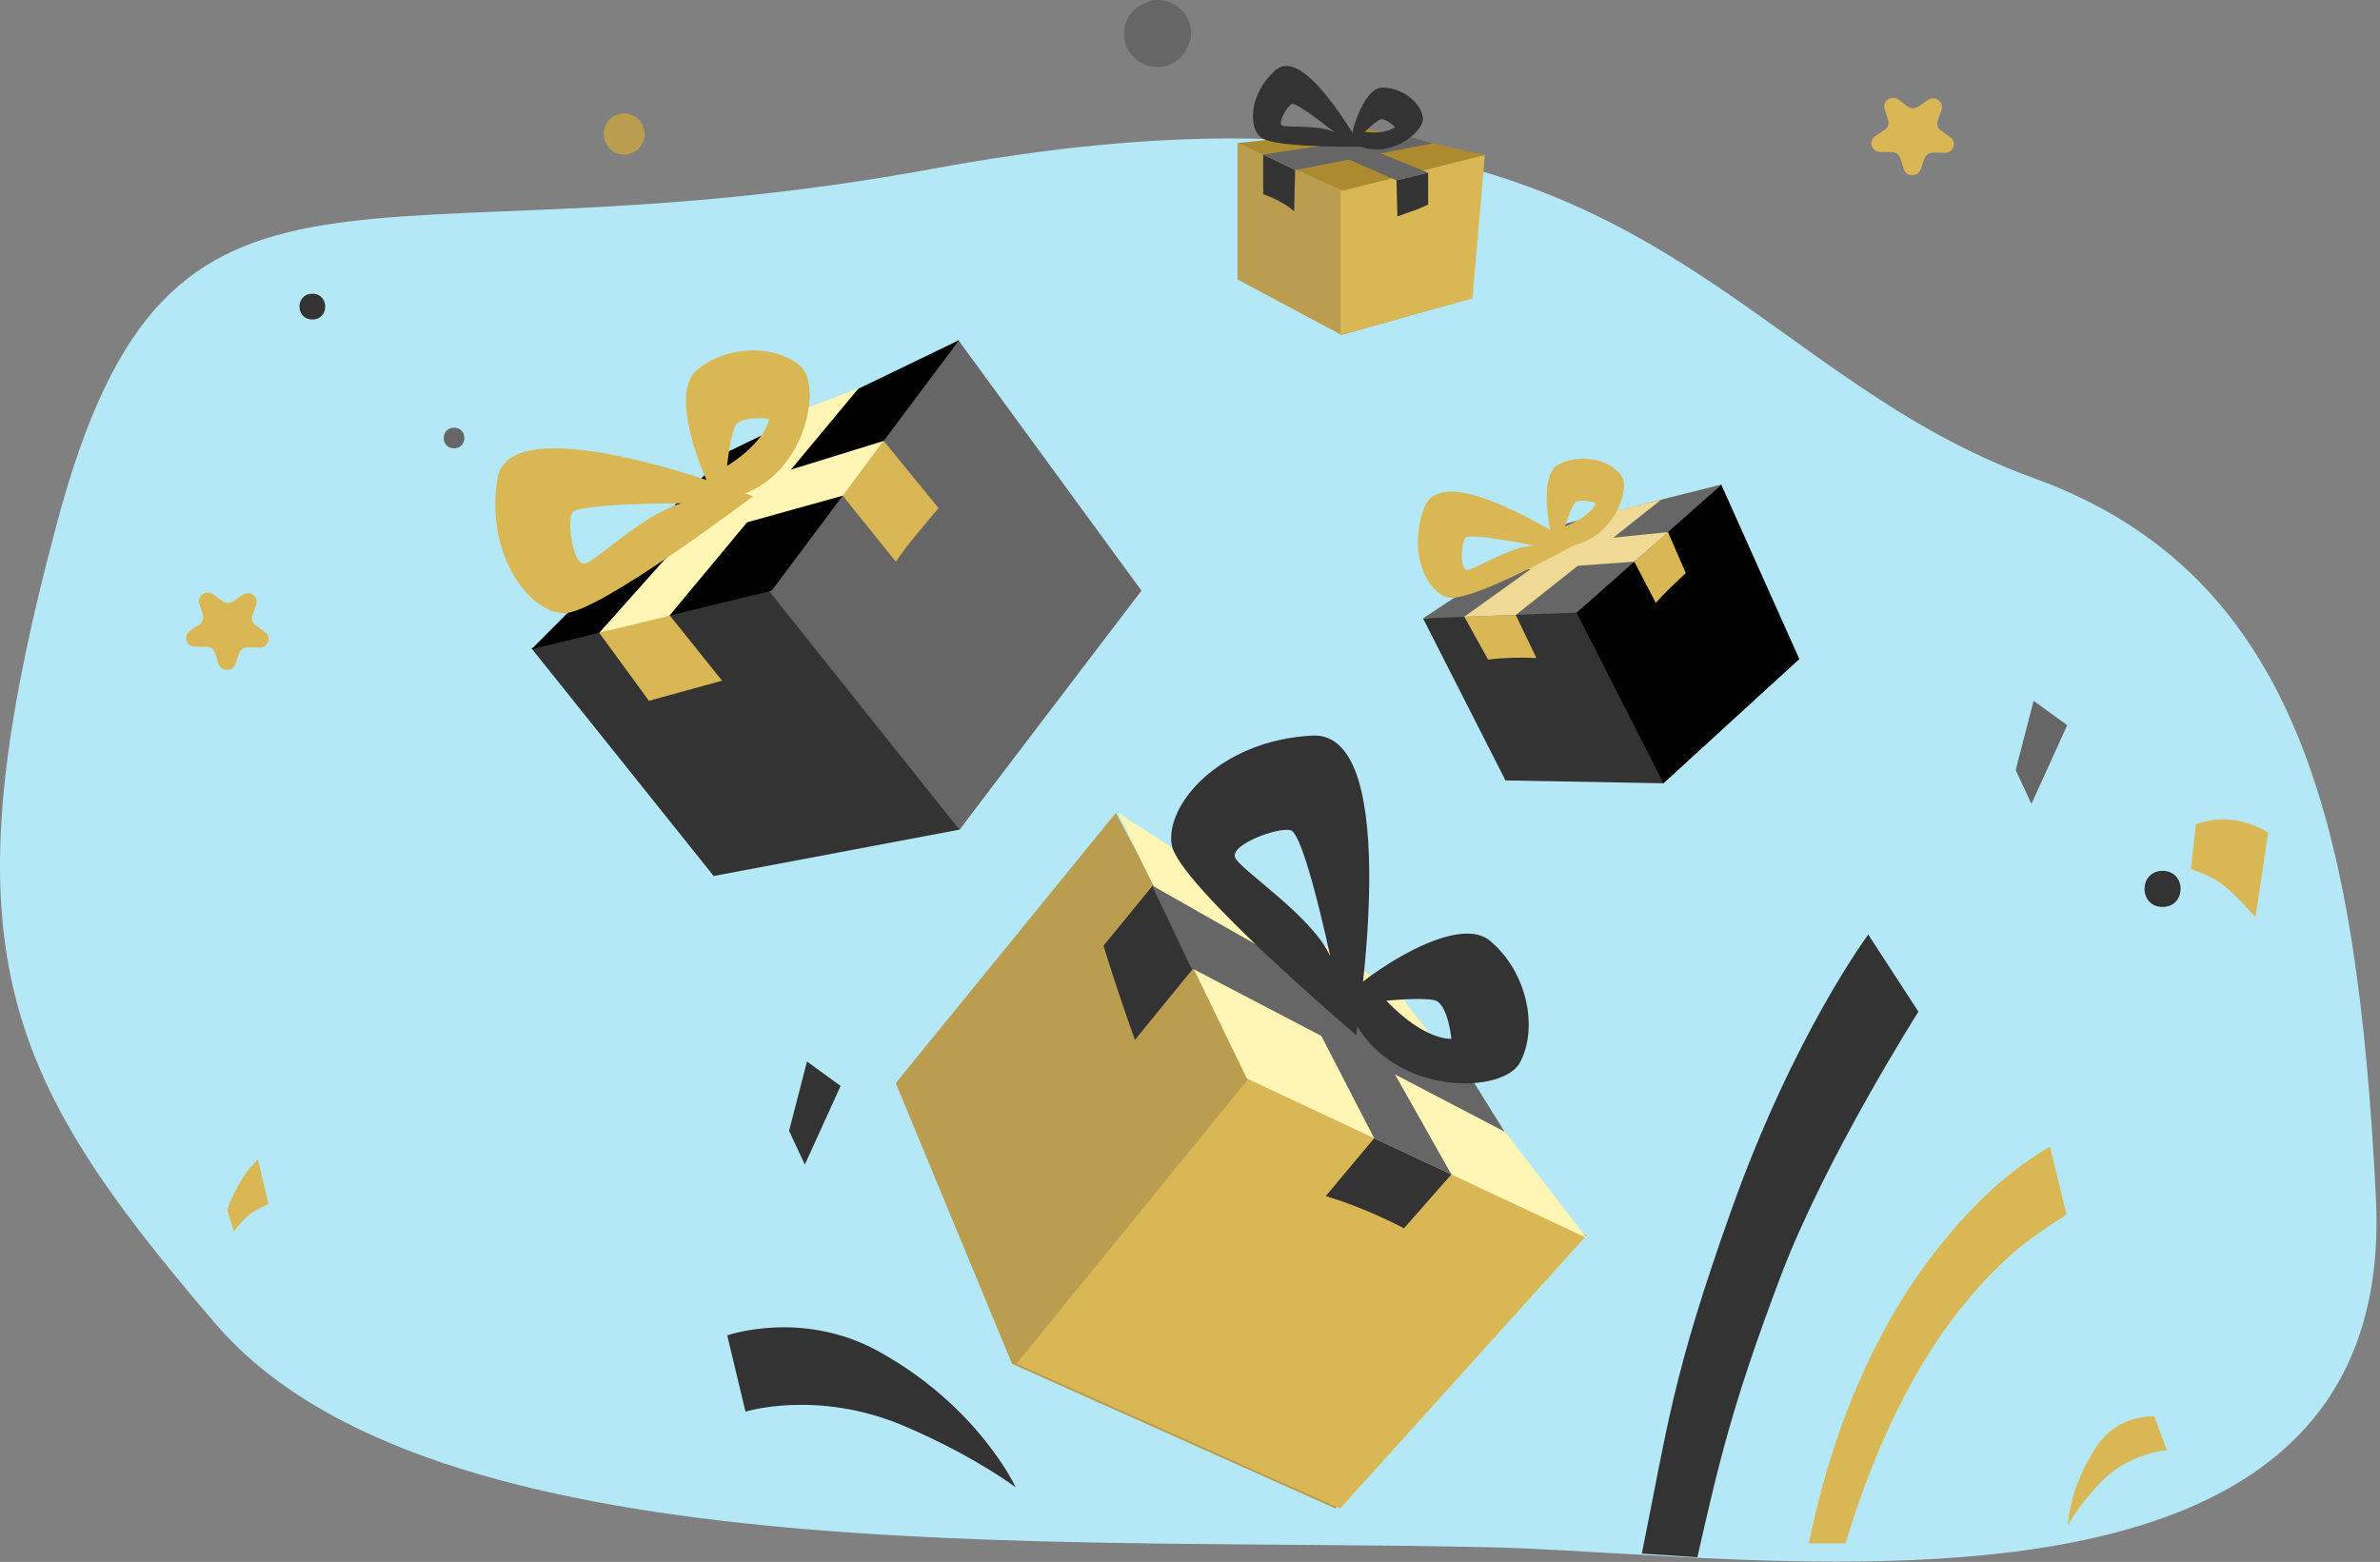 <svg xmlns="http://www.w3.org/2000/svg" width="550" height="361" viewBox="0 0 550 361">
    <rect x="0" y="0" width="550" height="361" fill="#808080" stroke="none"/>
    <g fill="none" fill-rule="evenodd">
        <path fill="#B5E8F7" d="M284.417 32c-19.62 0-42.217 2.109-68.673 6.98C83.462 63.34 39.675 22.237 13.302 120.403-13.069 218.569.12 247.958 49.762 305.912c49.642 57.953 191.674 49.312 294.664 51.707 20.759.483 50.111 3.312 80.111 3.312 62.637 0 128.15-12.328 124.52-84.114-4.306-85.112-17.492-143.97-78.979-166.27C407.502 87.851 385.382 32 284.418 32"/>
        <path fill="#DAB755" d="M473.735 265s-7.134 4.119-13.097 9.614c-8.783 8.094-17.044 18.308-23.929 30.48-8.6 15.204-14.813 32.61-18.709 51.614h8.484c4.555-15.136 10.489-29.178 17.457-40.942 6.38-10.771 13.752-19.605 21.787-26.622 3.81-3.328 11.823-8.456 11.823-8.456L473.735 265z"/>
        <path fill="#333" d="M431.737 216s-17.17 23.024-31.664 63.757c-13.674 38.428-14.595 49.467-20.661 79.33l12.837.834c4.894-21.437 7.865-34.872 19.27-64.987 10.356-27.343 31.814-61.102 31.814-61.102L431.737 216z"/>
        <path fill="#DAB755" d="M497.883 327.394s-8.367-.771-13.501 7.11c-6.375 9.786-6.508 17.99-6.508 17.99 2.165-3.756 5.152-7.396 7.722-10.053 6.387-6.6 15.124-7.272 15.124-7.272l-2.837-7.775z"/>
        <path fill="#333" d="M168.053 308.641s17.233-6.058 34.884 3.645c23.203 12.757 31.775 31.458 31.775 31.458-8.281-5.92-18.121-10.945-26.102-14.296-19.827-8.324-36.332-3.18-36.332-3.18l-4.225-17.627z"/>
        <path fill="#DAB755" d="M62.056 278.32c-4.274 1.79-5.5 3.083-8.055 6.332-.35-1.136-1.473-5.138-1.473-5.138s2.357-7.156 7.065-11.536c.676 2.956 1.726 7.063 2.463 10.343M521.192 212c-6.936-7.963-9.406-9.227-14.889-11.124.22-2.336 1.138-10.3 1.138-10.3s7.609-3.713 16.728 1.896c-.89 5.512-1.973 13.442-2.977 19.528"/>
        <path fill="#333" d="M185.99 269.169l-3.642-7.816 4.146-16.005 7.764 5.637z"/>
        <path fill="#666" d="M469.45 185.798l-3.641-7.816 4.145-16.004 7.765 5.636z"/>
        <path fill="#DAB755" d="M443.855 39.144l.88-2.51c.286-.818 1.08-1.362 1.97-1.35l2.729.037c1.986.026 2.847-2.433 1.256-3.589l-2.186-1.588a1.96 1.96 0 0 1-.713-2.238l.88-2.51c.64-1.827-1.502-3.382-3.125-2.27l-2.23 1.53a2.1 2.1 0 0 1-2.411-.033l-2.186-1.588c-1.59-1.156-3.775.341-3.187 2.186l.807 2.531c.263.826-.05 1.72-.777 2.218l-2.229 1.529c-1.623 1.113-.833 3.594 1.154 3.62l2.73.037c.887.012 1.667.578 1.93 1.404l.807 2.531c.588 1.844 3.26 1.88 3.901.053M54.395 153.481l.879-2.51c.286-.818 1.082-1.363 1.97-1.35l2.728.036c1.987.027 2.849-2.432 1.257-3.588l-2.185-1.588c-.712-.517-1-1.42-.713-2.238l.879-2.51c.64-1.827-1.501-3.382-3.125-2.27l-2.23 1.53a2.1 2.1 0 0 1-2.41-.033l-2.186-1.588c-1.59-1.156-3.775.341-3.188 2.186l.807 2.531c.264.825-.05 1.72-.776 2.219l-2.23 1.528c-1.624 1.113-.833 3.593 1.154 3.62l2.729.037c.889.013 1.668.578 1.931 1.403l.807 2.532c.589 1.844 3.262 1.88 3.902.053"/>
        <path fill="#BA9D4F" d="M144.236 35.73c1.22 0 2.503-.532 3.366-1.395.826-.827 1.448-2.181 1.395-3.369-.116-2.58-2.092-4.764-4.761-4.764-1.22 0-2.504.532-3.366 1.396-.826.826-1.448 2.182-1.395 3.368.116 2.581 2.093 4.764 4.761 4.764"/>
        <path fill="#666" d="M104.932 103.618c3.174 0 3.18-4.764 0-4.764-3.173 0-3.178 4.764 0 4.764M274.874 9.838c.021-.064.043-.127.063-.192.846-2.53-.115-5.548-1.952-7.384C271.15.426 268.132-.535 265.6.31c-.063.021-.127.043-.191.063-2.585.864-4.633 2.68-5.373 5.374a7.754 7.754 0 0 0 1.977 7.486 7.758 7.758 0 0 0 7.488 1.979c2.692-.742 4.51-2.79 5.373-5.374"/>
        <path fill="#333" d="M499.753 209.618c5.553 0 5.562-8.337 0-8.337-5.554 0-5.563 8.337 0 8.337M72.18 73.843c3.967 0 3.973-5.955 0-5.955-3.967 0-3.973 5.955 0 5.955M122.798 149.82l42.13 52.652 56.775-10.716 41.634-55.293-44.387-55.474-42.072 53.49z"/>
        <path fill="#666" d="M221.704 191.753l-46.502-58.32 46.292-54.787 42.285 57.865z"/>
        <path fill="#000" d="M178.312 136.537l-55.514 13.53 45.394-45.65 53.46-25.81z"/>
        <path fill="#DAB755" d="M154.365 141.73l-15.893 4.525 11.497 15.723c5.621-1.59 11.27-3.08 16.896-4.648l-12.5-15.6zM204.201 101.892l-9.458 12.664 12.274 15.264c2.929-4.353 6.566-8.362 9.87-12.384l-12.686-15.544z"/>
        <path fill="#FFF6B6" d="M154.685 142.31l43.727-52.556-14.396 5.469-45.537 51.033z"/>
        <path fill="#FFF6B6" d="M194.807 114.55l-50.571 14.08 11.651-11.772 48.328-14.953z"/>
        <path fill="#DAB755" d="M157.925 116.345s-24.62-.172-25.76 2.3c-1.139 2.472.364 12.178 3.015 11.61 2.652-.567 14.42-12.256 22.745-13.91m-42.979-5.713c2.862-17.882 59.065 4.069 59.065 4.069s-35.816 27.164-43.678 27.029c-7.862-.136-18.248-13.215-15.387-31.098z"/>
        <path fill="#DAB755" d="M177.748 96.793s-6.737-.763-7.862 1.688c-1.127 2.45-1.884 9.24-1.884 9.24 9.179-5.836 9.746-10.928 9.746-10.928m-11.765 18.735c-1.263.115-12.372-24.047-4.878-30.074 7.494-6.027 18.536-5.636 23.957-.725 5.421 4.912.436 29.01-19.079 30.799"/>
        <g>
            <path fill="#333" d="M328.843 142.91l19.064 37.471 36.418.653 31.462-28.683-20.085-39.205-32.143 27.351z"/>
            <path fill="#000" d="M384.423 181.034l-21.041-41.301 34.37-27.778 18.035 40.327z"/>
            <path fill="#666" d="M364.356 141.585l-35.513 1.336 33.304-21.966 35.774-9z"/>
            <path fill="#DAB755" d="M350.28 142.133l-11.9.4 5.512 9.916c3.723-.473 7.405-.531 11.153-.365l-4.764-9.95zM385.453 122.966l-7.781 6.854 4.97 9.528c2.179-2.446 4.513-4.663 6.942-6.888l-4.13-9.494z"/>
            <path fill="#F0D895" d="M350.28 142.137l33.558-26.609-11.654 2.8-33.796 24.215z"/>
            <path fill="#F0D895" d="M377.686 129.82l-33.36 2.382 8.715-5.931 32.448-3.29z"/>
            <path fill="#DAB755" d="M354.579 126.122s-14.964-3.148-15.963-1.791c-.997 1.358-1.275 7.423.408 7.408 1.684-.017 10.284-5.644 15.555-5.617m-25.457-8.774c2.626-6.987 14.257-4.136 34.893 8.555-16.39 8.828-26.173 12.891-29.352 12.189-4.769-1.054-9.482-10.264-5.541-20.744z"/>
            <path fill="#DAB755" d="M368.8 116.282s-3.96-1.295-4.934.048c-.974 1.343-2.253 5.357-2.253 5.357 6.229-2.395 7.187-5.405 7.187-5.405m-9.347 9.876c-.774-.086-4.528-16.076.71-18.794 5.237-2.718 11.832-1.115 14.498 2.527 2.666 3.641-3.252 17.6-15.208 16.267"/>
        </g>
        <g>
            <path fill="#BA9D4F" d="M257.876 187.865L207 250.33l26.873 64.882 74.73 33.44 53.6-65.812-72.91-35.671z"/>
            <path fill="#DAB755" d="M234.914 315.17l56.367-69.243 75.389 39.572-56.975 63.153z"/>
            <path fill="#FFF6B6" d="M288.134 249.263l-29.772-61.398 64.704 41.563 43.604 56.696z"/>
            <path fill="#333" d="M276.228 223.238l-9.787-18.624-11.428 13.978a525.775 525.775 0 0 0 7.26 21.752l13.955-17.106zM335.406 271.44l-17.842-8.366-11.189 13.376c6.263 1.878 12.265 4.456 18.078 7.44l10.953-12.45z"/>
            <path fill="#666" d="M275.307 223.729l72.381 37.83-10.218-16.418-71.292-40.527z"/>
            <path fill="#666" d="M317.572 263.093l-29.062-56.246 16.592 10.877 30.304 53.717z"/>
            <path fill="#333" d="M307.415 221.055s-6.01-28.472-9.183-29.178c-3.174-.704-14.126 3.43-12.794 6.35 1.332 2.923 17.946 13.624 21.977 22.828m-36.596-25.59c-1.826-9.112 10.824-24.338 32.423-25.452 21.599-1.112 10.15 69.215 10.15 69.215s-40.748-34.65-42.573-43.763"/>
            <path fill="#333" d="M335.41 240.094s-.804-8.195-3.913-8.912c-3.11-.716-11.137.105-11.137.105 9.032 9.423 15.05 8.807 15.05 8.807m-24.563-9.228c-.45-1.472 24.657-20.788 33.487-13.415 8.83 7.374 11.14 20.59 6.827 28.274-4.311 7.683-33.37 7.868-40.314-14.859"/>
        </g>
        <g>
            <path fill="#BA9D4F" d="M285.966 33.078v31.508l24.039 12.83 30.157-8.51.59-32.769-30.747 7.252z"/>
            <path fill="#DAB755" d="M309.787 77.416V42.49l33.348-6.662-2.855 33.137z"/>
            <path fill="#AB8A30" d="M310.305 44.067l-24.339-10.993 30-3.299 27.169 6.047z"/>
            <path fill="#333" d="M299.289 39.298l-7.368-3.568v9.146c2.62.952 5.094 2.162 7.146 3.955l.222-9.533zM330.034 47.308v-7.412l-7.31 1.774.201 8.352c1.086-.316 3.126-1.189 4.215-1.474 1.066-.446 2.03-.86 2.894-1.24z"/>
            <path fill="#666" d="M299.294 39.303l31.742-6.167-7.392-2.17-31.805 4.764z"/>
            <path fill="#666" d="M322.71 41.685l-22.452-9.86 7.666-.859 22.11 8.933z"/>
            <path fill="#333" d="M308.348 30.551s-8.732-7.056-9.838-6.504c-1.107.552-3.32 4.419-2.213 4.97 1.106.552 8.614-.245 12.05 1.534m-13.71-14.235c4.057-3.681 10.693 2.187 19.91 17.606-13.642.044-21.385-.695-23.229-2.217-2.765-2.282-2.765-9.866 3.32-15.389z"/>
            <path fill="#333" d="M322.378 29.365s-2.341-2.28-3.512-1.71c-1.17.57-3.51 2.85-3.51 2.85 5.267.57 7.022-1.14 7.022-1.14m-10.152 3.42c-.519-.333 2.544-12.538 7.226-12.538s8.78 3.419 9.364 6.838c.585 3.42-8.601 10.827-16.59 5.7"/>
        </g>
    </g>
</svg>
